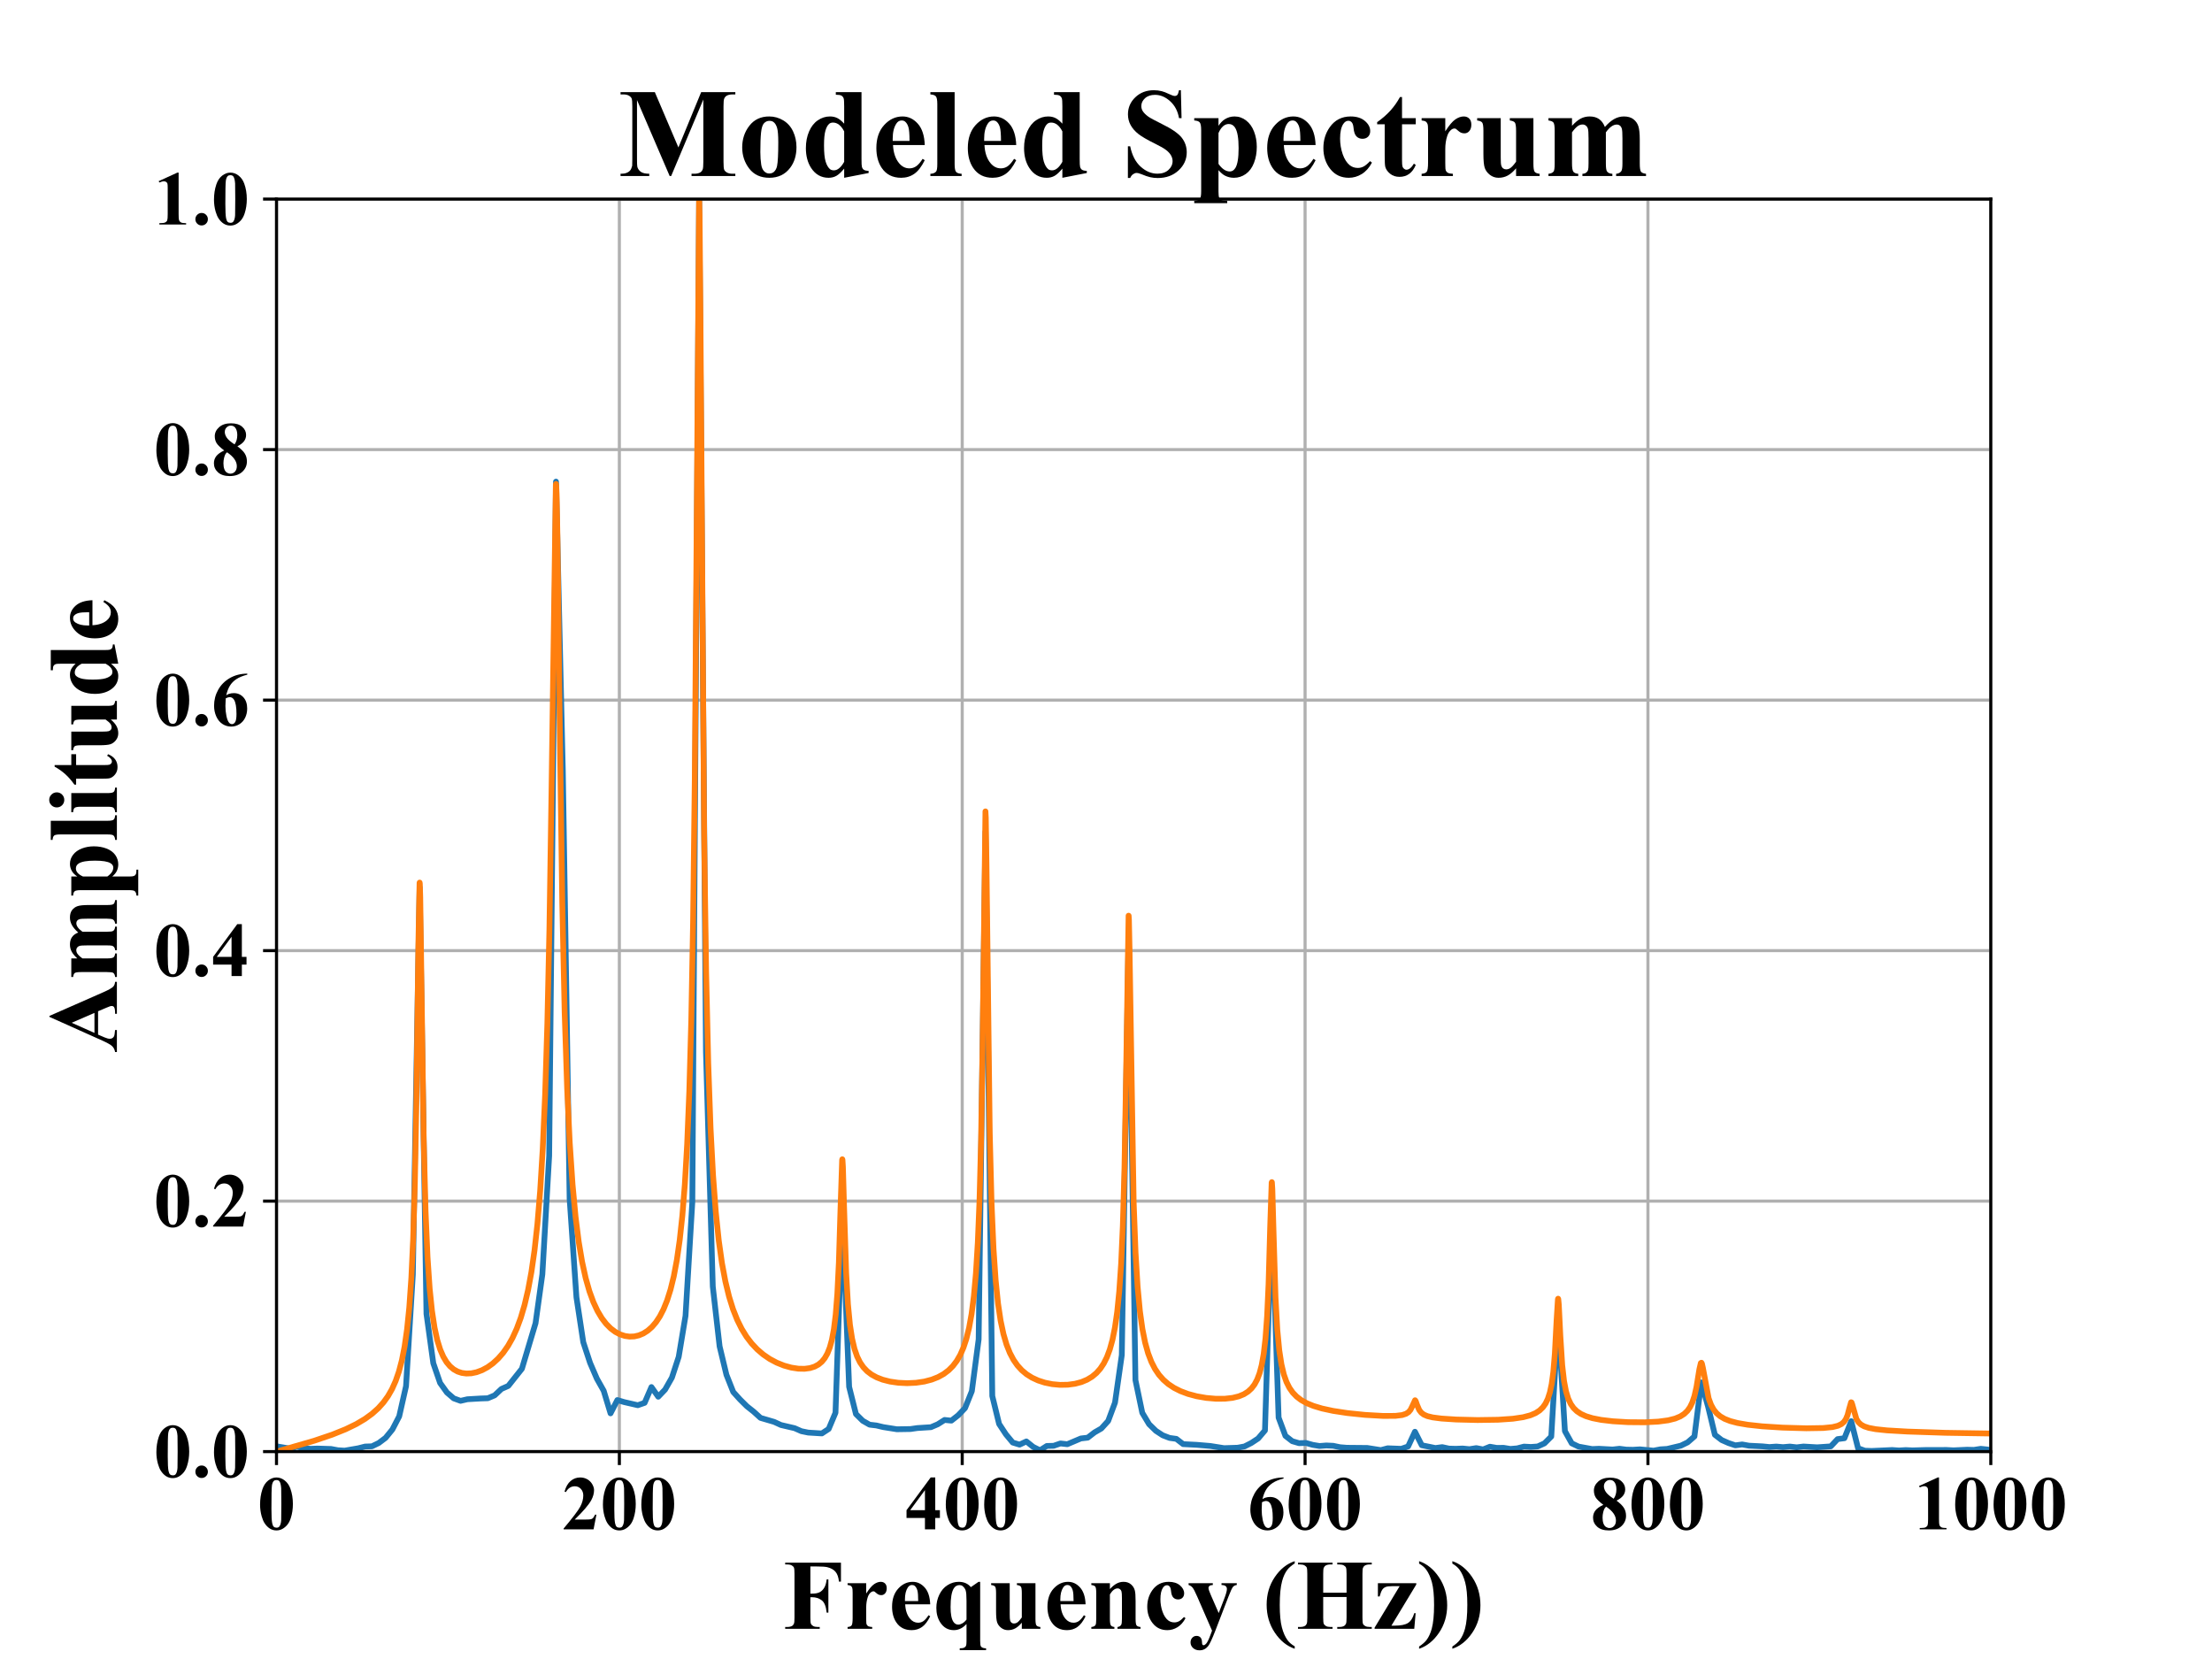 <?xml version="1.0" encoding="utf-8" standalone="no"?>
<!DOCTYPE svg PUBLIC "-//W3C//DTD SVG 1.1//EN"
  "http://www.w3.org/Graphics/SVG/1.1/DTD/svg11.dtd">
<!-- Created with matplotlib (https://matplotlib.org/) -->
<svg height="432pt" version="1.1" viewBox="0 0 576 432" width="576pt" xmlns="http://www.w3.org/2000/svg" xmlns:xlink="http://www.w3.org/1999/xlink">
 <defs>
  <style type="text/css">
*{stroke-linecap:butt;stroke-linejoin:round;}
  </style>
 </defs>
 <g id="figure_1">
  <g id="patch_1">
   <path d="M 0 432 
L 576 432 
L 576 0 
L 0 0 
z
" style="fill:#ffffff;"/>
  </g>
  <g id="axes_1">
   <g id="patch_2">
    <path d="M 72 378 
L 518.4 378 
L 518.4 51.84 
L 72 51.84 
z
" style="fill:#ffffff;"/>
   </g>
   <g id="matplotlib.axis_1">
    <g id="xtick_1">
     <g id="line2d_1">
      <path clip-path="url(#pd946669557)" d="M 72 378 
L 72 51.84 
" style="fill:none;stroke:#b0b0b0;stroke-linecap:square;stroke-width:0.8;"/>
     </g>
     <g id="line2d_2">
      <defs>
       <path d="M 0 0 
L 0 3.5 
" id="m2f5180c97e" style="stroke:#000000;stroke-width:0.8;"/>
      </defs>
      <g>
       <use style="stroke:#000000;stroke-width:0.8;" x="72" xlink:href="#m2f5180c97e" y="378"/>
      </g>
     </g>
     <g id="text_1">
      <!-- 0 -->
      <defs>
       <path d="M 46.344 33.109 
Q 46.344 23.188 43.562 14.594 
Q 41.891 9.328 39.078 5.953 
Q 36.281 2.594 32.719 0.609 
Q 29.156 -1.375 24.953 -1.375 
Q 20.172 -1.375 16.312 1.062 
Q 12.453 3.516 9.469 8.062 
Q 7.328 11.375 5.719 16.891 
Q 3.609 24.359 3.609 32.328 
Q 3.609 43.109 6.641 52.156 
Q 9.125 59.625 14.203 63.594 
Q 19.281 67.578 24.953 67.578 
Q 30.719 67.578 35.719 63.641 
Q 40.719 59.719 43.062 53.078 
Q 46.344 43.953 46.344 33.109 
z
M 31.297 33.203 
Q 31.297 50.594 31.109 53.469 
Q 30.609 60.25 28.766 62.641 
Q 27.547 64.203 24.812 64.203 
Q 22.703 64.203 21.484 63.031 
Q 19.672 61.328 19.031 57 
Q 18.406 52.688 18.406 26.859 
Q 18.406 12.797 19.391 8.016 
Q 20.125 4.547 21.484 3.375 
Q 22.859 2.203 25.094 2.203 
Q 27.547 2.203 28.766 3.766 
Q 30.812 6.5 31.109 12.203 
z
" id="TimesNewRomanPS-BoldMT-48"/>
      </defs>
      <g transform="translate(67 398.244)scale(0.2 -0.2)">
       <use xlink:href="#TimesNewRomanPS-BoldMT-48"/>
      </g>
     </g>
    </g>
    <g id="xtick_2">
     <g id="line2d_3">
      <path clip-path="url(#pd946669557)" d="M 161.28 378 
L 161.28 51.84 
" style="fill:none;stroke:#b0b0b0;stroke-linecap:square;stroke-width:0.8;"/>
     </g>
     <g id="line2d_4">
      <g>
       <use style="stroke:#000000;stroke-width:0.8;" x="161.28" xlink:href="#m2f5180c97e" y="378"/>
      </g>
     </g>
     <g id="text_2">
      <!-- 200 -->
      <defs>
       <path d="M 41.406 0 
L 2.438 0 
L 2.438 1.078 
Q 20.359 22.406 24.188 29.781 
Q 28.031 37.156 28.031 44.188 
Q 28.031 49.312 24.859 52.703 
Q 21.688 56.109 17.094 56.109 
Q 9.578 56.109 5.422 48.578 
L 3.609 49.219 
Q 6.25 58.594 11.625 63.078 
Q 17 67.578 24.031 67.578 
Q 29.047 67.578 33.203 65.234 
Q 37.359 62.891 39.703 58.812 
Q 42.047 54.734 42.047 51.172 
Q 42.047 44.672 38.422 37.984 
Q 33.5 28.953 16.891 12.797 
L 31.203 12.797 
Q 36.469 12.797 38.062 13.234 
Q 39.656 13.672 40.672 14.719 
Q 41.703 15.766 43.359 19.141 
L 45.125 19.141 
z
" id="TimesNewRomanPS-BoldMT-50"/>
      </defs>
      <g transform="translate(146.28 398.244)scale(0.2 -0.2)">
       <use xlink:href="#TimesNewRomanPS-BoldMT-50"/>
       <use x="50" xlink:href="#TimesNewRomanPS-BoldMT-48"/>
       <use x="100" xlink:href="#TimesNewRomanPS-BoldMT-48"/>
      </g>
     </g>
    </g>
    <g id="xtick_3">
     <g id="line2d_5">
      <path clip-path="url(#pd946669557)" d="M 250.56 378 
L 250.56 51.84 
" style="fill:none;stroke:#b0b0b0;stroke-linecap:square;stroke-width:0.8;"/>
     </g>
     <g id="line2d_6">
      <g>
       <use style="stroke:#000000;stroke-width:0.8;" x="250.56" xlink:href="#m2f5180c97e" y="378"/>
      </g>
     </g>
     <g id="text_3">
      <!-- 400 -->
      <defs>
       <path d="M 2.484 24.953 
L 33.938 67.578 
L 39.891 67.578 
L 39.891 24.953 
L 45.953 24.953 
L 45.953 14.844 
L 39.891 14.844 
L 39.891 0 
L 26.469 0 
L 26.469 14.844 
L 2.484 14.844 
z
M 7.234 24.953 
L 26.469 24.953 
L 26.469 51.078 
z
" id="TimesNewRomanPS-BoldMT-52"/>
      </defs>
      <g transform="translate(235.56 398.244)scale(0.2 -0.2)">
       <use xlink:href="#TimesNewRomanPS-BoldMT-52"/>
       <use x="50" xlink:href="#TimesNewRomanPS-BoldMT-48"/>
       <use x="100" xlink:href="#TimesNewRomanPS-BoldMT-48"/>
      </g>
     </g>
    </g>
    <g id="xtick_4">
     <g id="line2d_7">
      <path clip-path="url(#pd946669557)" d="M 339.84 378 
L 339.84 51.84 
" style="fill:none;stroke:#b0b0b0;stroke-linecap:square;stroke-width:0.8;"/>
     </g>
     <g id="line2d_8">
      <g>
       <use style="stroke:#000000;stroke-width:0.8;" x="339.84" xlink:href="#m2f5180c97e" y="378"/>
      </g>
     </g>
     <g id="text_4">
      <!-- 600 -->
      <defs>
       <path d="M 46.969 67.578 
L 46.969 66.219 
Q 38.141 63.969 32.781 60.422 
Q 27.438 56.891 24.328 51.828 
Q 21.234 46.781 19.531 39.312 
Q 21.688 40.766 23.094 41.219 
Q 26.266 42.188 29.5 42.188 
Q 36.922 42.188 41.875 36.781 
Q 46.828 31.391 46.828 22.078 
Q 46.828 15.531 44.141 10.062 
Q 41.453 4.594 36.516 1.609 
Q 31.594 -1.375 25.984 -1.375 
Q 19.875 -1.375 14.688 1.969 
Q 9.516 5.328 6.609 11.766 
Q 3.719 18.219 3.719 25.781 
Q 3.719 36.922 9.062 46.516 
Q 14.406 56.109 24.234 61.797 
Q 34.078 67.484 46.969 67.578 
z
M 18.891 35.359 
Q 18.5 28.609 18.5 25.484 
Q 18.5 18.75 19.797 12.453 
Q 21.094 6.156 23.344 3.609 
Q 24.953 1.812 27.156 1.812 
Q 29.391 1.812 31.141 4.422 
Q 32.906 7.031 32.906 15.047 
Q 32.906 28.516 29.641 33.641 
Q 27.547 36.969 23.969 36.969 
Q 22.016 36.969 18.891 35.359 
z
" id="TimesNewRomanPS-BoldMT-54"/>
      </defs>
      <g transform="translate(324.84 398.244)scale(0.2 -0.2)">
       <use xlink:href="#TimesNewRomanPS-BoldMT-54"/>
       <use x="50" xlink:href="#TimesNewRomanPS-BoldMT-48"/>
       <use x="100" xlink:href="#TimesNewRomanPS-BoldMT-48"/>
      </g>
     </g>
    </g>
    <g id="xtick_5">
     <g id="line2d_9">
      <path clip-path="url(#pd946669557)" d="M 429.12 378 
L 429.12 51.84 
" style="fill:none;stroke:#b0b0b0;stroke-linecap:square;stroke-width:0.8;"/>
     </g>
     <g id="line2d_10">
      <g>
       <use style="stroke:#000000;stroke-width:0.8;" x="429.12" xlink:href="#m2f5180c97e" y="378"/>
      </g>
     </g>
     <g id="text_5">
      <!-- 800 -->
      <defs>
       <path d="M 34.078 37.406 
Q 41.062 32.281 43.766 27.859 
Q 46.484 23.438 46.484 17.719 
Q 46.484 9.719 40.453 4.172 
Q 34.422 -1.375 24.078 -1.375 
Q 14.266 -1.375 8.891 3.453 
Q 3.516 8.297 3.516 15.281 
Q 3.516 20.609 6.609 24.609 
Q 9.719 28.609 16.938 31.938 
Q 9.078 37.938 6.859 41.75 
Q 4.641 45.562 4.641 50.594 
Q 4.641 57.234 10.281 62.281 
Q 15.922 67.328 25.734 67.328 
Q 35.203 67.328 40.297 62.859 
Q 45.406 58.406 45.406 52.156 
Q 45.406 47.469 42.641 43.875 
Q 39.891 40.281 34.078 37.406 
z
M 30.375 39.891 
Q 32.172 42.328 33.047 45.359 
Q 33.938 48.391 33.938 52 
Q 33.938 58.344 31.203 61.719 
Q 29.156 64.312 25.531 64.312 
Q 22.266 64.312 19.969 61.938 
Q 17.672 59.578 17.672 56.062 
Q 17.672 52.484 20.234 48.656 
Q 22.797 44.828 30.375 39.891 
z
M 20.609 29.594 
Q 19.094 28.219 18.453 27.094 
Q 17.484 25.391 16.703 22.109 
Q 15.922 18.844 15.922 15.281 
Q 15.922 10.688 17.094 7.594 
Q 18.266 4.5 20.438 3.125 
Q 22.609 1.766 24.906 1.766 
Q 28.469 1.766 30.906 4.375 
Q 33.344 6.984 33.344 11.531 
Q 33.344 21 20.609 29.594 
z
" id="TimesNewRomanPS-BoldMT-56"/>
      </defs>
      <g transform="translate(414.12 398.244)scale(0.2 -0.2)">
       <use xlink:href="#TimesNewRomanPS-BoldMT-56"/>
       <use x="50" xlink:href="#TimesNewRomanPS-BoldMT-48"/>
       <use x="100" xlink:href="#TimesNewRomanPS-BoldMT-48"/>
      </g>
     </g>
    </g>
    <g id="xtick_6">
     <g id="line2d_11">
      <path clip-path="url(#pd946669557)" d="M 518.4 378 
L 518.4 51.84 
" style="fill:none;stroke:#b0b0b0;stroke-linecap:square;stroke-width:0.8;"/>
     </g>
     <g id="line2d_12">
      <g>
       <use style="stroke:#000000;stroke-width:0.8;" x="518.4" xlink:href="#m2f5180c97e" y="378"/>
      </g>
     </g>
     <g id="text_6">
      <!-- 1000 -->
      <defs>
       <path d="M 32.562 67.578 
L 32.562 13.422 
Q 32.562 7.328 33.094 5.641 
Q 33.641 3.953 35.344 2.875 
Q 37.062 1.812 40.828 1.812 
L 42.328 1.812 
L 42.328 0 
L 7.469 0 
L 7.469 1.812 
L 9.234 1.812 
Q 13.484 1.812 15.281 2.781 
Q 17.094 3.766 17.719 5.469 
Q 18.359 7.172 18.359 13.422 
L 18.359 47.75 
Q 18.359 52.344 17.922 53.484 
Q 17.484 54.641 16.281 55.438 
Q 15.094 56.25 13.531 56.25 
Q 11.031 56.25 7.469 54.688 
L 6.594 56.453 
L 30.953 67.578 
z
" id="TimesNewRomanPS-BoldMT-49"/>
      </defs>
      <g transform="translate(498.4 398.244)scale(0.2 -0.2)">
       <use xlink:href="#TimesNewRomanPS-BoldMT-49"/>
       <use x="50" xlink:href="#TimesNewRomanPS-BoldMT-48"/>
       <use x="100" xlink:href="#TimesNewRomanPS-BoldMT-48"/>
       <use x="150" xlink:href="#TimesNewRomanPS-BoldMT-48"/>
      </g>
     </g>
    </g>
    <g id="text_7">
     <!-- Frequency (Hz)) -->
     <defs>
      <path d="M 27.484 62.406 
L 27.484 35.203 
L 29.391 35.203 
Q 33.797 35.203 36.578 36.516 
Q 39.359 37.844 41.281 40.969 
Q 43.219 44.094 43.797 49.422 
L 45.516 49.422 
L 45.516 16.156 
L 43.797 16.156 
Q 42.875 25.594 38.75 28.594 
Q 34.625 31.594 29.391 31.594 
L 27.484 31.594 
L 27.484 11.328 
Q 27.484 6.25 28.047 4.984 
Q 28.609 3.719 30.25 2.766 
Q 31.891 1.812 34.672 1.812 
L 36.859 1.812 
L 36.859 0 
L 2.25 0 
L 2.25 1.812 
L 4.438 1.812 
Q 7.328 1.812 9.078 2.828 
Q 10.359 3.516 11.031 5.172 
Q 11.578 6.344 11.578 11.328 
L 11.578 54.891 
Q 11.578 59.969 11.031 61.234 
Q 10.5 62.5 8.859 63.453 
Q 7.234 64.406 4.438 64.406 
L 2.25 64.406 
L 2.25 66.219 
L 58.109 66.219 
L 58.109 47.219 
L 56.109 47.219 
Q 55.422 53.906 52.609 57.125 
Q 49.812 60.359 44.484 61.672 
Q 41.547 62.406 33.641 62.406 
z
" id="TimesNewRomanPS-BoldMT-70"/>
      <path d="M 22.312 45.656 
L 22.312 35.297 
Q 26.859 42.391 30.266 44.703 
Q 33.688 47.016 36.859 47.016 
Q 39.594 47.016 41.234 45.328 
Q 42.875 43.656 42.875 40.578 
Q 42.875 37.312 41.281 35.5 
Q 39.703 33.688 37.453 33.688 
Q 34.859 33.688 32.953 35.344 
Q 31.062 37.016 30.719 37.203 
Q 30.219 37.5 29.594 37.5 
Q 28.172 37.5 26.906 36.422 
Q 24.906 34.766 23.875 31.688 
Q 22.312 26.953 22.312 21.234 
L 22.312 10.75 
L 22.359 8.016 
Q 22.359 5.219 22.703 4.438 
Q 23.297 3.125 24.438 2.516 
Q 25.594 1.906 28.328 1.766 
L 28.328 0 
L 3.656 0 
L 3.656 1.766 
Q 6.641 2 7.688 3.391 
Q 8.734 4.781 8.734 10.75 
L 8.734 35.984 
Q 8.734 39.891 8.344 40.969 
Q 7.859 42.328 6.922 42.969 
Q 6 43.609 3.656 43.844 
L 3.656 45.656 
z
" id="TimesNewRomanPS-BoldMT-114"/>
      <path d="M 42.047 24.469 
L 17 24.469 
Q 17.438 15.375 21.828 10.109 
Q 25.203 6.062 29.938 6.062 
Q 32.859 6.062 35.25 7.688 
Q 37.641 9.328 40.375 13.578 
L 42.047 12.5 
Q 38.328 4.938 33.828 1.781 
Q 29.344 -1.375 23.438 -1.375 
Q 13.281 -1.375 8.062 6.453 
Q 3.859 12.75 3.859 22.078 
Q 3.859 33.5 10.031 40.25 
Q 16.219 47.016 24.516 47.016 
Q 31.453 47.016 36.547 41.328 
Q 41.656 35.641 42.047 24.469 
z
M 30.031 27.734 
Q 30.031 35.594 29.172 38.516 
Q 28.328 41.453 26.516 42.969 
Q 25.484 43.844 23.781 43.844 
Q 21.234 43.844 19.625 41.359 
Q 16.75 37.016 16.75 29.438 
L 16.75 27.734 
z
" id="TimesNewRomanPS-BoldMT-101"/>
      <path d="M 34.031 4.781 
Q 31.062 1.656 28.469 0.391 
Q 25.047 -1.375 21.344 -1.375 
Q 12.75 -1.375 7.766 6.297 
Q 3.812 12.406 3.812 20.906 
Q 3.812 27.984 6.812 34.203 
Q 9.812 40.438 15.062 43.719 
Q 20.312 47.016 26.172 47.016 
Q 30.078 47.016 33.125 45.703 
Q 36.188 44.391 38.375 41.703 
L 46.047 47.016 
L 47.703 47.016 
L 47.703 -12.109 
Q 47.703 -16.609 48.484 -17.719 
Q 49.75 -19.531 53.609 -19.578 
L 53.609 -21.391 
L 27.25 -21.391 
L 27.25 -19.578 
Q 30.281 -19.578 31.641 -18.891 
Q 33.016 -18.219 33.516 -17.094 
Q 34.031 -15.969 34.031 -12.5 
z
M 34.031 9.234 
L 34.031 28.031 
Q 34.031 35.891 33.172 38.422 
Q 32.328 40.969 30.031 42.828 
Q 28.859 43.75 27.047 43.75 
Q 23.344 43.75 21.297 40.484 
Q 18.062 35.453 18.062 21.781 
Q 18.062 11.281 20.844 7.031 
Q 22.75 4.156 25.781 4.156 
Q 27.547 4.156 29.766 5.375 
Q 31.984 6.594 34.031 9.234 
z
" id="TimesNewRomanPS-BoldMT-113"/>
      <path d="M 47.469 45.656 
L 47.469 9.906 
Q 47.469 4.688 48.438 3.391 
Q 49.422 2.094 52.391 1.766 
L 52.391 0 
L 33.797 0 
L 33.797 6.109 
Q 30.516 2.203 27.234 0.406 
Q 23.969 -1.375 19.922 -1.375 
Q 16.062 -1.375 13.062 1 
Q 10.062 3.375 9.031 6.547 
Q 8.016 9.719 8.016 17.625 
L 8.016 35.75 
Q 8.016 40.922 7.062 42.188 
Q 6.109 43.453 3.078 43.844 
L 3.078 45.656 
L 21.688 45.656 
L 21.688 14.453 
Q 21.688 9.578 22.141 8.156 
Q 22.609 6.734 23.609 6 
Q 24.609 5.281 25.922 5.281 
Q 27.688 5.281 29.109 6.203 
Q 31.062 7.469 33.797 11.328 
L 33.797 35.75 
Q 33.797 40.922 32.844 42.188 
Q 31.891 43.453 28.859 43.844 
L 28.859 45.656 
z
" id="TimesNewRomanPS-BoldMT-117"/>
      <path d="M 22.016 45.656 
L 22.016 39.75 
Q 25.531 43.562 28.75 45.281 
Q 31.984 47.016 35.688 47.016 
Q 40.141 47.016 43.062 44.547 
Q 46 42.094 46.969 38.422 
Q 47.75 35.641 47.75 27.734 
L 47.75 9.969 
Q 47.75 4.688 48.703 3.391 
Q 49.656 2.094 52.688 1.766 
L 52.688 0 
L 29.594 0 
L 29.594 1.766 
Q 32.172 2.094 33.297 3.906 
Q 34.078 5.125 34.078 9.969 
L 34.078 30.281 
Q 34.078 35.891 33.641 37.344 
Q 33.203 38.812 32.156 39.625 
Q 31.109 40.438 29.828 40.438 
Q 25.641 40.438 22.016 34.422 
L 22.016 9.969 
Q 22.016 4.828 22.969 3.453 
Q 23.922 2.094 26.516 1.766 
L 26.516 0 
L 3.422 0 
L 3.422 1.766 
Q 6.297 2.047 7.516 3.609 
Q 8.344 4.688 8.344 9.969 
L 8.344 35.75 
Q 8.344 40.922 7.391 42.188 
Q 6.453 43.453 3.422 43.844 
L 3.422 45.656 
z
" id="TimesNewRomanPS-BoldMT-110"/>
      <path d="M 40.625 11.766 
L 42.141 10.594 
Q 38.922 4.547 34.109 1.578 
Q 29.297 -1.375 23.875 -1.375 
Q 14.75 -1.375 9.281 5.516 
Q 3.812 12.406 3.812 22.078 
Q 3.812 31.391 8.797 38.484 
Q 14.797 47.016 25.344 47.016 
Q 32.422 47.016 36.594 43.453 
Q 40.766 39.891 40.766 35.5 
Q 40.766 32.719 39.078 31.047 
Q 37.406 29.391 34.672 29.391 
Q 31.781 29.391 29.906 31.297 
Q 28.031 33.203 27.594 38.094 
Q 27.297 41.156 26.172 42.391 
Q 25.047 43.609 23.531 43.609 
Q 21.188 43.609 19.531 41.109 
Q 17 37.359 17 29.594 
Q 17 23.141 19.047 17.25 
Q 21.094 11.375 24.656 8.5 
Q 27.344 6.391 31 6.391 
Q 33.406 6.391 35.547 7.516 
Q 37.703 8.641 40.625 11.766 
z
" id="TimesNewRomanPS-BoldMT-99"/>
      <path d="M 24.312 -1.859 
L 9.578 31.984 
Q 6.25 39.656 4.656 41.406 
Q 3.078 43.172 0.828 43.844 
L 0.828 45.656 
L 25.094 45.656 
L 25.094 43.844 
Q 22.703 43.75 21.719 42.922 
Q 20.75 42.094 20.75 40.922 
Q 20.75 39.062 23.188 33.594 
L 31 15.719 
L 36.328 29.547 
Q 39.203 36.922 39.203 39.797 
Q 39.203 41.609 38 42.672 
Q 36.812 43.75 33.797 43.844 
L 33.797 45.656 
L 49.078 45.656 
L 49.078 43.844 
Q 46.828 43.609 45.406 42.109 
Q 44 40.625 40.672 31.984 
L 27.641 -1.859 
Q 22.703 -14.547 20.312 -17.484 
Q 16.938 -21.578 11.859 -21.578 
Q 7.812 -21.578 5.297 -19.25 
Q 2.781 -16.938 2.781 -13.672 
Q 2.781 -10.844 4.516 -8.984 
Q 6.25 -7.125 8.797 -7.125 
Q 11.234 -7.125 12.719 -8.688 
Q 14.203 -10.25 14.266 -13.531 
Q 14.312 -15.375 14.703 -15.922 
Q 15.094 -16.453 15.828 -16.453 
Q 17 -16.453 18.312 -15.047 
Q 20.266 -12.984 22.906 -5.672 
z
" id="TimesNewRomanPS-BoldMT-121"/>
      <path id="TimesNewRomanPS-BoldMT-32"/>
      <path d="M 32.125 67.719 
L 32.125 65.484 
Q 27.047 62.156 24.656 58.984 
Q 21.344 54.594 19.484 47.703 
Q 17.141 39.156 17.141 23.828 
Q 17.141 9.375 19.266 1.359 
Q 21.391 -6.641 25.047 -11.578 
Q 27.594 -14.984 32.125 -17.578 
L 32.125 -20.016 
Q 20.359 -16.062 12.172 -3.875 
Q 4 8.297 4 24.125 
Q 4 39.75 12.156 51.781 
Q 20.312 63.812 32.125 67.719 
z
" id="TimesNewRomanPS-BoldMT-40"/>
      <path d="M 27.344 31.844 
L 27.344 11.328 
Q 27.344 6.25 27.906 4.984 
Q 28.469 3.719 30.094 2.766 
Q 31.734 1.812 34.516 1.812 
L 36.719 1.812 
L 36.719 0 
L 2.094 0 
L 2.094 1.812 
L 4.297 1.812 
Q 7.172 1.812 8.938 2.828 
Q 10.203 3.516 10.891 5.172 
Q 11.422 6.344 11.422 11.328 
L 11.422 54.891 
Q 11.422 59.969 10.891 61.234 
Q 10.359 62.5 8.719 63.453 
Q 7.078 64.406 4.297 64.406 
L 2.094 64.406 
L 2.094 66.219 
L 36.719 66.219 
L 36.719 64.406 
L 34.516 64.406 
Q 31.641 64.406 29.891 63.375 
Q 28.609 62.703 27.875 61.031 
Q 27.344 59.859 27.344 54.891 
L 27.344 36.141 
L 50.734 36.141 
L 50.734 54.891 
Q 50.734 59.969 50.188 61.234 
Q 49.656 62.5 48 63.453 
Q 46.344 64.406 43.562 64.406 
L 41.406 64.406 
L 41.406 66.219 
L 75.984 66.219 
L 75.984 64.406 
L 73.828 64.406 
Q 70.906 64.406 69.188 63.375 
Q 67.922 62.703 67.188 61.031 
Q 66.656 59.859 66.656 54.891 
L 66.656 11.328 
Q 66.656 6.25 67.188 4.984 
Q 67.719 3.719 69.375 2.766 
Q 71.047 1.812 73.828 1.812 
L 75.984 1.812 
L 75.984 0 
L 41.406 0 
L 41.406 1.812 
L 43.562 1.812 
Q 46.484 1.812 48.188 2.828 
Q 49.469 3.516 50.203 5.172 
Q 50.734 6.344 50.734 11.328 
L 50.734 31.844 
z
" id="TimesNewRomanPS-BoldMT-72"/>
      <path d="M 40.766 0 
L 1.031 0 
L 1.031 1.078 
L 26.125 42.672 
L 18.797 42.672 
Q 14.062 42.672 12.016 41.812 
Q 9.969 40.969 8.688 39.078 
Q 7.422 37.203 6.062 32.375 
L 4.344 32.375 
L 4.344 45.656 
L 42.781 45.656 
L 42.781 44.344 
L 17.875 3.125 
L 21 3.125 
Q 30.375 3.125 34.516 5.812 
Q 38.672 8.5 40.766 15.625 
L 42.141 15.625 
z
" id="TimesNewRomanPS-BoldMT-122"/>
      <path d="M 1.219 -20.016 
L 1.219 -17.781 
Q 6.297 -14.406 8.688 -11.234 
Q 11.969 -6.844 13.875 0 
Q 16.219 8.594 16.219 23.922 
Q 16.219 38.375 14.094 46.359 
Q 11.969 54.344 8.297 59.281 
Q 5.766 62.703 1.219 65.281 
L 1.219 67.719 
Q 12.984 63.766 21.156 51.578 
Q 29.344 39.406 29.344 23.578 
Q 29.344 8.016 21.156 -4.016 
Q 12.984 -16.062 1.219 -20.016 
z
" id="TimesNewRomanPS-BoldMT-41"/>
     </defs>
     <g transform="translate(203.873 424.129)scale(0.26 -0.26)">
      <use xlink:href="#TimesNewRomanPS-BoldMT-70"/>
      <use x="61.084" xlink:href="#TimesNewRomanPS-BoldMT-114"/>
      <use x="105.453" xlink:href="#TimesNewRomanPS-BoldMT-101"/>
      <use x="149.838" xlink:href="#TimesNewRomanPS-BoldMT-113"/>
      <use x="205.453" xlink:href="#TimesNewRomanPS-BoldMT-117"/>
      <use x="261.068" xlink:href="#TimesNewRomanPS-BoldMT-101"/>
      <use x="305.453" xlink:href="#TimesNewRomanPS-BoldMT-110"/>
      <use x="361.068" xlink:href="#TimesNewRomanPS-BoldMT-99"/>
      <use x="405.453" xlink:href="#TimesNewRomanPS-BoldMT-121"/>
      <use x="455.453" xlink:href="#TimesNewRomanPS-BoldMT-32"/>
      <use x="480.453" xlink:href="#TimesNewRomanPS-BoldMT-40"/>
      <use x="513.754" xlink:href="#TimesNewRomanPS-BoldMT-72"/>
      <use x="591.537" xlink:href="#TimesNewRomanPS-BoldMT-122"/>
      <use x="635.922" xlink:href="#TimesNewRomanPS-BoldMT-41"/>
      <use x="669.223" xlink:href="#TimesNewRomanPS-BoldMT-41"/>
     </g>
    </g>
   </g>
   <g id="matplotlib.axis_2">
    <g id="ytick_1">
     <g id="line2d_13">
      <path clip-path="url(#pd946669557)" d="M 72 378 
L 518.4 378 
" style="fill:none;stroke:#b0b0b0;stroke-linecap:square;stroke-width:0.8;"/>
     </g>
     <g id="line2d_14">
      <defs>
       <path d="M 0 0 
L -3.5 0 
" id="m4b0226f688" style="stroke:#000000;stroke-width:0.8;"/>
      </defs>
      <g>
       <use style="stroke:#000000;stroke-width:0.8;" x="72" xlink:href="#m4b0226f688" y="378"/>
      </g>
     </g>
     <g id="text_8">
      <!-- 0.0 -->
      <defs>
       <path d="M 12.5 15.047 
Q 15.922 15.047 18.281 12.641 
Q 20.656 10.25 20.656 6.891 
Q 20.656 3.516 18.266 1.141 
Q 15.875 -1.219 12.5 -1.219 
Q 9.125 -1.219 6.75 1.141 
Q 4.391 3.516 4.391 6.891 
Q 4.391 10.25 6.75 12.641 
Q 9.125 15.047 12.5 15.047 
z
" id="TimesNewRomanPS-BoldMT-46"/>
      </defs>
      <g transform="translate(40 384.622)scale(0.2 -0.2)">
       <use xlink:href="#TimesNewRomanPS-BoldMT-48"/>
       <use x="50" xlink:href="#TimesNewRomanPS-BoldMT-46"/>
       <use x="75" xlink:href="#TimesNewRomanPS-BoldMT-48"/>
      </g>
     </g>
    </g>
    <g id="ytick_2">
     <g id="line2d_15">
      <path clip-path="url(#pd946669557)" d="M 72 312.768 
L 518.4 312.768 
" style="fill:none;stroke:#b0b0b0;stroke-linecap:square;stroke-width:0.8;"/>
     </g>
     <g id="line2d_16">
      <g>
       <use style="stroke:#000000;stroke-width:0.8;" x="72" xlink:href="#m4b0226f688" y="312.768"/>
      </g>
     </g>
     <g id="text_9">
      <!-- 0.2 -->
      <g transform="translate(40 319.39)scale(0.2 -0.2)">
       <use xlink:href="#TimesNewRomanPS-BoldMT-48"/>
       <use x="50" xlink:href="#TimesNewRomanPS-BoldMT-46"/>
       <use x="75" xlink:href="#TimesNewRomanPS-BoldMT-50"/>
      </g>
     </g>
    </g>
    <g id="ytick_3">
     <g id="line2d_17">
      <path clip-path="url(#pd946669557)" d="M 72 247.536 
L 518.4 247.536 
" style="fill:none;stroke:#b0b0b0;stroke-linecap:square;stroke-width:0.8;"/>
     </g>
     <g id="line2d_18">
      <g>
       <use style="stroke:#000000;stroke-width:0.8;" x="72" xlink:href="#m4b0226f688" y="247.536"/>
      </g>
     </g>
     <g id="text_10">
      <!-- 0.4 -->
      <g transform="translate(40 254.158)scale(0.2 -0.2)">
       <use xlink:href="#TimesNewRomanPS-BoldMT-48"/>
       <use x="50" xlink:href="#TimesNewRomanPS-BoldMT-46"/>
       <use x="75" xlink:href="#TimesNewRomanPS-BoldMT-52"/>
      </g>
     </g>
    </g>
    <g id="ytick_4">
     <g id="line2d_19">
      <path clip-path="url(#pd946669557)" d="M 72 182.304 
L 518.4 182.304 
" style="fill:none;stroke:#b0b0b0;stroke-linecap:square;stroke-width:0.8;"/>
     </g>
     <g id="line2d_20">
      <g>
       <use style="stroke:#000000;stroke-width:0.8;" x="72" xlink:href="#m4b0226f688" y="182.304"/>
      </g>
     </g>
     <g id="text_11">
      <!-- 0.6 -->
      <g transform="translate(40 188.926)scale(0.2 -0.2)">
       <use xlink:href="#TimesNewRomanPS-BoldMT-48"/>
       <use x="50" xlink:href="#TimesNewRomanPS-BoldMT-46"/>
       <use x="75" xlink:href="#TimesNewRomanPS-BoldMT-54"/>
      </g>
     </g>
    </g>
    <g id="ytick_5">
     <g id="line2d_21">
      <path clip-path="url(#pd946669557)" d="M 72 117.072 
L 518.4 117.072 
" style="fill:none;stroke:#b0b0b0;stroke-linecap:square;stroke-width:0.8;"/>
     </g>
     <g id="line2d_22">
      <g>
       <use style="stroke:#000000;stroke-width:0.8;" x="72" xlink:href="#m4b0226f688" y="117.072"/>
      </g>
     </g>
     <g id="text_12">
      <!-- 0.8 -->
      <g transform="translate(40 123.694)scale(0.2 -0.2)">
       <use xlink:href="#TimesNewRomanPS-BoldMT-48"/>
       <use x="50" xlink:href="#TimesNewRomanPS-BoldMT-46"/>
       <use x="75" xlink:href="#TimesNewRomanPS-BoldMT-56"/>
      </g>
     </g>
    </g>
    <g id="ytick_6">
     <g id="line2d_23">
      <path clip-path="url(#pd946669557)" d="M 72 51.84 
L 518.4 51.84 
" style="fill:none;stroke:#b0b0b0;stroke-linecap:square;stroke-width:0.8;"/>
     </g>
     <g id="line2d_24">
      <g>
       <use style="stroke:#000000;stroke-width:0.8;" x="72" xlink:href="#m4b0226f688" y="51.84"/>
      </g>
     </g>
     <g id="text_13">
      <!-- 1.0 -->
      <g transform="translate(40 58.462)scale(0.2 -0.2)">
       <use xlink:href="#TimesNewRomanPS-BoldMT-49"/>
       <use x="50" xlink:href="#TimesNewRomanPS-BoldMT-46"/>
       <use x="75" xlink:href="#TimesNewRomanPS-BoldMT-48"/>
      </g>
     </g>
    </g>
    <g id="text_14">
     <!-- Amplitude -->
     <defs>
      <path d="M 41.609 18.844 
L 18.219 18.844 
L 15.438 12.406 
Q 14.062 9.188 14.062 7.078 
Q 14.062 4.297 16.312 2.984 
Q 17.625 2.203 22.797 1.812 
L 22.797 0 
L 0.781 0 
L 0.781 1.812 
Q 4.344 2.344 6.641 4.75 
Q 8.938 7.172 12.312 14.75 
L 35.984 67.578 
L 36.922 67.578 
L 60.797 13.281 
Q 64.203 5.562 66.406 3.562 
Q 68.062 2.047 71.094 1.812 
L 71.094 0 
L 39.062 0 
L 39.062 1.812 
L 40.375 1.812 
Q 44.234 1.812 45.797 2.875 
Q 46.875 3.656 46.875 5.125 
Q 46.875 6 46.578 6.938 
Q 46.484 7.375 45.125 10.594 
z
M 39.938 22.469 
L 30.078 45.266 
L 19.922 22.469 
z
" id="TimesNewRomanPS-BoldMT-65"/>
      <path d="M 22.312 45.656 
L 22.312 39.656 
Q 26.078 43.75 29.266 45.375 
Q 32.469 47.016 36.281 47.016 
Q 40.672 47.016 43.641 44.969 
Q 46.625 42.922 48.25 38.719 
Q 52.156 43.109 55.734 45.062 
Q 59.328 47.016 63.234 47.016 
Q 67.969 47.016 70.766 44.844 
Q 73.578 42.672 74.672 39.328 
Q 75.781 35.984 75.781 28.656 
L 75.781 9.969 
Q 75.781 4.688 76.734 3.422 
Q 77.688 2.156 80.719 1.766 
L 80.719 0 
L 57.125 0 
L 57.125 1.766 
Q 59.906 2 61.234 3.906 
Q 62.109 5.219 62.109 9.969 
L 62.109 29.594 
Q 62.109 35.688 61.625 37.344 
Q 61.141 39.016 60.078 39.812 
Q 59.031 40.625 57.625 40.625 
Q 55.516 40.625 53.359 39.078 
Q 51.219 37.547 49.031 34.469 
L 49.031 9.969 
Q 49.031 5.031 49.859 3.766 
Q 50.984 1.953 54.156 1.766 
L 54.156 0 
L 30.516 0 
L 30.516 1.766 
Q 32.422 1.859 33.516 2.703 
Q 34.625 3.562 34.984 4.75 
Q 35.359 5.953 35.359 9.969 
L 35.359 29.594 
Q 35.359 35.797 34.859 37.359 
Q 34.375 38.922 33.219 39.797 
Q 32.078 40.672 30.766 40.672 
Q 28.812 40.672 27.203 39.656 
Q 24.906 38.141 22.312 34.469 
L 22.312 9.969 
Q 22.312 5.125 23.266 3.578 
Q 24.219 2.047 27.25 1.766 
L 27.25 0 
L 3.719 0 
L 3.719 1.766 
Q 6.594 2.047 7.812 3.609 
Q 8.641 4.688 8.641 9.969 
L 8.641 35.75 
Q 8.641 40.922 7.688 42.188 
Q 6.734 43.453 3.719 43.844 
L 3.719 45.656 
z
" id="TimesNewRomanPS-BoldMT-109"/>
      <path d="M 21.047 4.641 
L 21.047 -12.359 
Q 21.047 -15.875 21.609 -17.141 
Q 22.172 -18.406 23.344 -18.984 
Q 24.516 -19.578 27.938 -19.578 
L 27.938 -21.391 
L 1.906 -21.391 
L 1.906 -19.578 
Q 4.938 -19.484 6.391 -17.875 
Q 7.375 -16.75 7.375 -12.062 
L 7.375 36.141 
Q 7.375 40.969 6.25 42.312 
Q 5.125 43.656 1.906 43.844 
L 1.906 45.656 
L 21.047 45.656 
L 21.047 39.656 
Q 23.438 43.172 25.922 44.734 
Q 29.5 47.016 33.688 47.016 
Q 38.719 47.016 42.844 43.844 
Q 46.969 40.672 49.109 35.078 
Q 51.266 29.5 51.266 23.047 
Q 51.266 16.109 49.047 10.375 
Q 46.828 4.641 42.594 1.625 
Q 38.375 -1.375 33.203 -1.375 
Q 29.438 -1.375 26.172 0.297 
Q 23.734 1.562 21.047 4.641 
z
M 21.047 9.578 
Q 25.25 3.609 30.031 3.609 
Q 32.672 3.609 34.375 6.391 
Q 36.922 10.5 36.922 22.016 
Q 36.922 33.844 34.125 38.188 
Q 32.281 41.062 29.156 41.062 
Q 24.219 41.062 21.047 33.938 
z
" id="TimesNewRomanPS-BoldMT-112"/>
      <path d="M 21.234 66.219 
L 21.234 9.469 
Q 21.234 4.641 22.359 3.297 
Q 23.484 1.953 26.766 1.766 
L 26.766 0 
L 2.094 0 
L 2.094 1.766 
Q 5.125 1.859 6.594 3.516 
Q 7.562 4.641 7.562 9.469 
L 7.562 56.734 
Q 7.562 61.531 6.438 62.859 
Q 5.328 64.203 2.094 64.406 
L 2.094 66.219 
z
" id="TimesNewRomanPS-BoldMT-108"/>
      <path d="M 14.359 67.781 
Q 17.531 67.781 19.719 65.547 
Q 21.922 63.328 21.922 60.203 
Q 21.922 57.078 19.703 54.875 
Q 17.484 52.688 14.359 52.688 
Q 11.234 52.688 9.031 54.875 
Q 6.844 57.078 6.844 60.203 
Q 6.844 63.328 9.031 65.547 
Q 11.234 67.781 14.359 67.781 
z
M 21.188 45.656 
L 21.188 9.469 
Q 21.188 4.641 22.312 3.297 
Q 23.438 1.953 26.703 1.766 
L 26.703 0 
L 2.047 0 
L 2.047 1.766 
Q 5.078 1.859 6.547 3.516 
Q 7.516 4.641 7.516 9.469 
L 7.516 36.141 
Q 7.516 40.969 6.391 42.312 
Q 5.281 43.656 2.047 43.844 
L 2.047 45.656 
z
" id="TimesNewRomanPS-BoldMT-105"/>
      <path d="M 21.484 62.359 
L 21.484 45.656 
L 32.328 45.656 
L 32.328 40.828 
L 21.484 40.828 
L 21.484 12.641 
Q 21.484 8.688 21.844 7.531 
Q 22.219 6.391 23.141 5.688 
Q 24.078 4.984 24.859 4.984 
Q 28.031 4.984 30.859 9.812 
L 32.328 8.734 
Q 28.375 -0.641 19.484 -0.641 
Q 15.141 -0.641 12.125 1.781 
Q 9.125 4.203 8.297 7.172 
Q 7.812 8.844 7.812 16.156 
L 7.812 40.828 
L 1.859 40.828 
L 1.859 42.531 
Q 8.016 46.875 12.328 51.656 
Q 16.656 56.453 19.875 62.359 
z
" id="TimesNewRomanPS-BoldMT-116"/>
      <path d="M 47.75 66.219 
L 47.75 13.672 
Q 47.75 8.344 48.047 7.375 
Q 48.438 5.766 49.531 4.984 
Q 50.641 4.203 53.375 4 
L 53.375 2.391 
L 34.078 -1.375 
L 34.078 5.859 
Q 30.609 1.656 27.906 0.141 
Q 25.203 -1.375 21.781 -1.375 
Q 13.031 -1.375 7.953 6.453 
Q 3.859 12.797 3.859 22.016 
Q 3.859 29.391 6.391 35.219 
Q 8.938 41.062 13.359 44.031 
Q 17.781 47.016 22.859 47.016 
Q 26.125 47.016 28.656 45.75 
Q 31.203 44.484 34.078 41.312 
L 34.078 55.078 
Q 34.078 60.297 33.641 61.375 
Q 33.062 62.797 31.891 63.469 
Q 30.719 64.156 27.484 64.156 
L 27.484 66.219 
z
M 34.078 35.25 
Q 30.469 42.188 25.25 42.188 
Q 23.438 42.188 22.266 41.219 
Q 20.453 39.703 19.312 35.891 
Q 18.172 32.078 18.172 24.219 
Q 18.172 15.578 19.438 11.422 
Q 20.703 7.281 22.906 5.422 
Q 24.031 4.5 25.984 4.5 
Q 30.281 4.5 34.078 11.234 
z
" id="TimesNewRomanPS-BoldMT-100"/>
     </defs>
     <g transform="translate(30.438 274.147)rotate(-90)scale(0.26 -0.26)">
      <use xlink:href="#TimesNewRomanPS-BoldMT-65"/>
      <use x="72.217" xlink:href="#TimesNewRomanPS-BoldMT-109"/>
      <use x="155.518" xlink:href="#TimesNewRomanPS-BoldMT-112"/>
      <use x="211.133" xlink:href="#TimesNewRomanPS-BoldMT-108"/>
      <use x="238.916" xlink:href="#TimesNewRomanPS-BoldMT-105"/>
      <use x="266.699" xlink:href="#TimesNewRomanPS-BoldMT-116"/>
      <use x="300" xlink:href="#TimesNewRomanPS-BoldMT-117"/>
      <use x="355.615" xlink:href="#TimesNewRomanPS-BoldMT-100"/>
      <use x="411.23" xlink:href="#TimesNewRomanPS-BoldMT-101"/>
     </g>
    </g>
   </g>
   <g id="line2d_25">
    <path clip-path="url(#pd946669557)" d="M 72 376.612 
L 75.55 377.218 
L 77.325 376.703 
L 79.101 377.121 
L 80.876 377.267 
L 82.651 377.199 
L 86.201 377.306 
L 87.976 377.639 
L 89.751 377.74 
L 93.302 377.127 
L 95.077 376.674 
L 96.852 376.618 
L 98.627 375.753 
L 100.402 374.415 
L 102.177 372.239 
L 103.952 368.82 
L 105.728 360.961 
L 107.503 331.875 
L 109.278 231.105 
L 111.053 342.125 
L 112.828 354.978 
L 114.603 360.122 
L 116.378 362.601 
L 118.153 364.135 
L 119.929 364.774 
L 121.704 364.361 
L 125.254 364.157 
L 127.029 364.099 
L 128.804 363.347 
L 130.579 361.675 
L 132.355 360.892 
L 135.905 356.418 
L 139.455 344.557 
L 141.23 331.82 
L 143.005 300.956 
L 144.781 125.412 
L 146.556 200.681 
L 148.331 312.178 
L 150.106 337.809 
L 151.881 349.501 
L 153.656 354.894 
L 155.431 359.01 
L 157.206 362.163 
L 158.982 368.034 
L 160.757 364.571 
L 162.532 365.103 
L 166.082 365.917 
L 167.857 365.299 
L 169.632 361.186 
L 171.408 363.706 
L 173.183 361.853 
L 174.958 358.737 
L 176.733 353.324 
L 178.508 342.65 
L 180.283 312.962 
L 182.058 51.84 
L 183.833 273.95 
L 185.609 335.008 
L 187.384 350.586 
L 189.159 357.986 
L 190.934 362.463 
L 192.709 364.43 
L 194.484 366.19 
L 196.259 367.598 
L 198.035 369.214 
L 201.585 370.255 
L 203.36 371.07 
L 206.91 371.897 
L 208.685 372.679 
L 210.46 373.043 
L 214.011 373.263 
L 215.786 372.096 
L 217.561 367.873 
L 219.336 315.39 
L 221.111 361.126 
L 222.886 368.211 
L 224.662 369.969 
L 226.437 370.983 
L 228.212 371.191 
L 229.987 371.614 
L 233.537 372.177 
L 237.087 372.119 
L 238.863 371.862 
L 242.413 371.637 
L 244.188 370.879 
L 245.963 369.752 
L 247.738 369.931 
L 249.513 368.539 
L 251.289 366.678 
L 253.064 362.26 
L 254.839 348.759 
L 256.614 216.584 
L 258.389 363.515 
L 260.164 370.788 
L 261.939 373.491 
L 263.715 375.636 
L 265.49 376.178 
L 267.265 375.347 
L 269.04 376.767 
L 270.815 377.656 
L 272.59 376.522 
L 274.365 376.482 
L 276.14 375.871 
L 277.916 376.072 
L 281.466 374.57 
L 283.241 374.367 
L 285.016 372.994 
L 286.791 371.973 
L 288.566 370.014 
L 290.342 365.245 
L 292.117 352.841 
L 293.892 243.605 
L 295.667 359.373 
L 297.442 367.886 
L 299.217 370.852 
L 300.992 372.588 
L 302.767 373.748 
L 304.543 374.431 
L 306.318 374.677 
L 308.093 376.049 
L 311.643 376.227 
L 315.193 376.53 
L 318.744 377.096 
L 322.294 376.979 
L 324.069 376.649 
L 325.844 375.748 
L 327.619 374.577 
L 329.394 372.489 
L 331.17 314.838 
L 332.945 369.139 
L 334.72 373.895 
L 336.495 375.282 
L 338.27 375.801 
L 340.045 375.738 
L 341.82 376.238 
L 343.596 376.534 
L 345.371 376.397 
L 347.146 376.479 
L 348.921 376.85 
L 350.696 376.995 
L 356.021 377.043 
L 359.572 377.602 
L 361.347 377.13 
L 364.897 377.266 
L 366.672 376.65 
L 368.447 372.823 
L 370.223 376.336 
L 373.773 377.064 
L 375.548 376.827 
L 377.323 377.212 
L 379.098 377.261 
L 380.873 377.188 
L 382.649 377.362 
L 384.424 377.082 
L 386.199 377.429 
L 387.974 376.721 
L 389.749 377.031 
L 391.524 377.008 
L 393.299 377.298 
L 395.074 377.148 
L 396.85 376.69 
L 398.625 376.787 
L 400.4 376.656 
L 402.175 375.845 
L 403.95 374.062 
L 405.725 343.478 
L 407.5 372.654 
L 409.276 375.836 
L 411.051 376.689 
L 414.601 377.329 
L 416.376 377.254 
L 419.926 377.449 
L 421.701 377.252 
L 423.477 377.48 
L 425.252 377.514 
L 427.027 377.409 
L 430.577 377.746 
L 432.352 377.405 
L 434.127 377.294 
L 437.678 376.45 
L 439.453 375.589 
L 441.228 374.049 
L 443.003 359.968 
L 444.778 366.276 
L 446.553 373.619 
L 448.328 374.987 
L 450.104 375.769 
L 451.879 376.365 
L 453.654 376.13 
L 455.429 376.451 
L 458.979 376.631 
L 460.754 376.808 
L 462.53 376.679 
L 464.305 376.833 
L 466.08 376.679 
L 467.855 376.884 
L 469.63 376.668 
L 473.18 376.877 
L 476.731 376.63 
L 478.506 374.741 
L 480.281 374.507 
L 482.056 370.073 
L 483.831 377.117 
L 485.606 377.76 
L 487.381 377.821 
L 490.932 377.664 
L 492.707 377.578 
L 494.482 377.704 
L 496.257 377.596 
L 498.032 377.679 
L 501.583 377.574 
L 506.908 377.568 
L 508.683 377.663 
L 512.233 377.5 
L 514.008 377.543 
L 515.784 377.267 
L 517.559 377.45 
L 519.334 377.829 
L 519.334 377.829 
" style="fill:none;stroke:#1f77b4;stroke-linecap:square;stroke-width:1.5;"/>
   </g>
   <g id="line2d_26">
    <path clip-path="url(#pd946669557)" d="M 72 378 
L 81.798 375.173 
L 86.508 373.579 
L 90.012 372.168 
L 92.78 370.823 
L 95.034 369.487 
L 96.909 368.125 
L 98.494 366.703 
L 99.855 365.188 
L 101.038 363.542 
L 102.087 361.703 
L 103.025 359.61 
L 103.873 357.164 
L 104.654 354.199 
L 105.346 350.682 
L 105.993 346.172 
L 106.574 340.475 
L 107.109 332.836 
L 107.578 322.85 
L 108.024 308.134 
L 108.426 287.163 
L 108.94 246.451 
L 109.252 229.939 
L 109.274 229.82 
L 109.319 230.097 
L 109.431 233.631 
L 109.698 252.765 
L 110.323 296.356 
L 110.814 315.428 
L 111.328 327.37 
L 111.886 335.559 
L 112.488 341.374 
L 113.158 345.751 
L 113.872 348.987 
L 114.631 351.425 
L 115.435 353.28 
L 116.283 354.695 
L 117.176 355.766 
L 118.135 356.574 
L 119.162 357.148 
L 120.256 357.507 
L 121.439 357.664 
L 122.733 357.607 
L 124.095 357.323 
L 125.523 356.794 
L 126.952 356.026 
L 128.358 355.018 
L 129.72 353.769 
L 131.036 352.254 
L 132.286 350.466 
L 133.447 348.416 
L 134.563 345.979 
L 135.612 343.135 
L 136.594 339.81 
L 137.509 335.915 
L 138.38 331.206 
L 139.183 325.617 
L 139.942 318.737 
L 140.656 310.137 
L 141.326 299.206 
L 141.951 285.066 
L 142.531 266.496 
L 143.067 241.961 
L 143.603 206.866 
L 144.741 126.186 
L 144.786 126.016 
L 144.83 126.272 
L 144.942 128.728 
L 145.165 140.337 
L 145.723 186.399 
L 146.415 235.079 
L 147.04 263.767 
L 147.687 283.52 
L 148.357 297.567 
L 149.093 308.485 
L 149.874 316.839 
L 150.7 323.364 
L 151.571 328.55 
L 152.508 332.816 
L 153.49 336.264 
L 154.517 339.073 
L 155.588 341.368 
L 156.704 343.241 
L 157.843 344.729 
L 159.026 345.919 
L 160.231 346.822 
L 161.459 347.47 
L 162.708 347.879 
L 163.936 348.05 
L 165.164 347.999 
L 166.369 347.725 
L 167.53 347.234 
L 168.668 346.508 
L 169.762 345.542 
L 170.811 344.315 
L 171.815 342.796 
L 172.775 340.941 
L 173.712 338.627 
L 174.605 335.803 
L 175.453 332.344 
L 176.257 328.077 
L 176.993 322.938 
L 177.685 316.523 
L 178.332 308.399 
L 178.935 297.932 
L 179.493 284.174 
L 180.006 265.685 
L 180.475 240.309 
L 180.922 202.783 
L 181.368 143.651 
L 182.038 51.976 
L 182.06 51.84 
L 182.082 52.03 
L 182.172 55.966 
L 182.372 79.854 
L 183.354 217.254 
L 183.868 252.876 
L 184.426 276.918 
L 185.028 293.78 
L 185.676 306.073 
L 186.39 315.593 
L 187.171 323.08 
L 187.997 328.923 
L 188.89 333.695 
L 189.85 337.635 
L 190.876 340.921 
L 191.97 343.686 
L 193.131 346.029 
L 194.381 348.061 
L 195.72 349.821 
L 197.171 351.363 
L 198.733 352.702 
L 200.429 353.862 
L 202.237 354.828 
L 204.134 355.59 
L 206.054 356.122 
L 207.884 356.401 
L 209.514 356.432 
L 210.92 356.245 
L 212.125 355.864 
L 213.129 355.317 
L 214 354.59 
L 214.759 353.665 
L 215.451 352.454 
L 216.076 350.881 
L 216.634 348.848 
L 217.147 346.094 
L 217.616 342.286 
L 218.04 336.917 
L 218.442 328.738 
L 218.866 314.867 
L 219.29 302.049 
L 219.334 301.872 
L 219.379 302.034 
L 219.491 303.831 
L 219.781 313.928 
L 220.339 331.462 
L 220.807 339.643 
L 221.321 344.963 
L 221.879 348.58 
L 222.504 351.235 
L 223.196 353.232 
L 223.955 354.769 
L 224.825 356.031 
L 225.807 357.062 
L 226.945 357.93 
L 228.285 358.666 
L 229.869 359.277 
L 231.744 359.754 
L 233.887 360.066 
L 236.208 360.178 
L 238.53 360.069 
L 240.695 359.751 
L 242.614 359.25 
L 244.288 358.59 
L 245.739 357.784 
L 247.011 356.825 
L 248.127 355.709 
L 249.132 354.389 
L 250.047 352.811 
L 250.872 350.938 
L 251.631 348.658 
L 252.346 345.77 
L 252.993 342.183 
L 253.596 337.505 
L 254.131 331.549 
L 254.622 323.528 
L 255.069 312.453 
L 255.47 296.843 
L 255.85 273.211 
L 256.609 211.285 
L 256.698 212.91 
L 256.877 225.277 
L 257.725 294.945 
L 258.193 313.187 
L 258.707 325.16 
L 259.265 333.382 
L 259.89 339.456 
L 260.559 343.912 
L 261.296 347.379 
L 262.099 350.118 
L 262.97 352.309 
L 263.907 354.082 
L 264.934 355.558 
L 266.072 356.807 
L 267.322 357.851 
L 268.728 358.736 
L 270.313 359.469 
L 272.076 360.04 
L 274.018 360.433 
L 276.049 360.617 
L 278.058 360.58 
L 279.933 360.328 
L 281.607 359.884 
L 283.08 359.267 
L 284.375 358.484 
L 285.513 357.531 
L 286.518 356.396 
L 287.41 355.054 
L 288.236 353.405 
L 288.995 351.375 
L 289.687 348.872 
L 290.334 345.653 
L 290.915 341.612 
L 291.45 336.278 
L 291.941 329.072 
L 292.388 319.11 
L 292.812 304.145 
L 293.214 281.278 
L 293.883 238.441 
L 293.905 238.462 
L 293.972 239.549 
L 294.129 247.208 
L 295.2 313.024 
L 295.691 326.154 
L 296.227 335.005 
L 296.829 341.425 
L 297.477 346.056 
L 298.191 349.619 
L 298.972 352.408 
L 299.82 354.629 
L 300.758 356.463 
L 301.784 357.984 
L 302.923 359.274 
L 304.217 360.4 
L 305.69 361.381 
L 307.387 362.238 
L 309.351 362.976 
L 311.605 363.581 
L 314.083 364.014 
L 316.627 364.236 
L 318.971 364.223 
L 320.957 364.001 
L 322.587 363.602 
L 323.904 363.056 
L 324.975 362.379 
L 325.89 361.536 
L 326.671 360.513 
L 327.363 359.232 
L 327.988 357.585 
L 328.546 355.461 
L 329.059 352.572 
L 329.528 348.534 
L 329.952 342.744 
L 330.332 334.367 
L 330.756 319.393 
L 331.135 307.922 
L 331.18 307.825 
L 331.202 307.916 
L 331.314 309.684 
L 331.582 319.366 
L 332.14 337.843 
L 332.608 346.267 
L 333.122 351.648 
L 333.68 355.263 
L 334.305 357.895 
L 334.997 359.864 
L 335.755 361.377 
L 336.626 362.622 
L 337.63 363.666 
L 338.813 364.568 
L 340.242 365.37 
L 342.005 366.096 
L 344.237 366.766 
L 347.116 367.389 
L 350.844 367.958 
L 355.486 368.436 
L 360.196 368.705 
L 363.365 368.687 
L 365.106 368.477 
L 366.133 368.143 
L 366.803 367.699 
L 367.294 367.113 
L 367.74 366.209 
L 368.477 364.619 
L 368.633 364.816 
L 369.012 365.875 
L 369.57 367.164 
L 370.106 367.861 
L 370.776 368.363 
L 371.691 368.757 
L 373.074 369.091 
L 375.351 369.387 
L 379.19 369.64 
L 384.748 369.776 
L 390.105 369.697 
L 393.966 369.432 
L 396.622 369.038 
L 398.497 368.545 
L 399.858 367.967 
L 400.908 367.287 
L 401.756 366.47 
L 402.448 365.494 
L 403.05 364.249 
L 403.586 362.597 
L 404.055 360.393 
L 404.479 357.269 
L 404.88 352.478 
L 405.327 343.936 
L 405.684 338.259 
L 405.729 338.178 
L 405.773 338.289 
L 405.907 339.679 
L 406.309 347.88 
L 406.8 355.507 
L 407.269 359.614 
L 407.782 362.303 
L 408.362 364.202 
L 409.01 365.579 
L 409.746 366.63 
L 410.617 367.478 
L 411.666 368.179 
L 412.983 368.778 
L 414.679 369.293 
L 416.933 369.735 
L 419.991 370.095 
L 423.942 370.33 
L 428.25 370.366 
L 431.821 370.185 
L 434.388 369.844 
L 436.195 369.393 
L 437.535 368.839 
L 438.561 368.18 
L 439.387 367.387 
L 440.079 366.411 
L 440.682 365.171 
L 441.24 363.485 
L 441.775 361.1 
L 442.512 356.551 
L 442.891 354.931 
L 443.048 354.848 
L 443.182 355.098 
L 443.427 356.185 
L 444.923 364.113 
L 445.548 365.808 
L 446.239 367.06 
L 447.021 368.021 
L 447.936 368.796 
L 449.074 369.459 
L 450.525 370.034 
L 452.444 370.543 
L 455.1 371.001 
L 458.85 371.408 
L 464.14 371.747 
L 470.345 371.925 
L 474.764 371.852 
L 477.175 371.612 
L 478.581 371.269 
L 479.496 370.83 
L 480.144 370.279 
L 480.657 369.543 
L 481.103 368.475 
L 481.55 366.76 
L 482.018 365.143 
L 482.13 365.184 
L 482.309 365.669 
L 483.402 369.512 
L 483.938 370.345 
L 484.585 370.947 
L 485.433 371.421 
L 486.616 371.812 
L 488.424 372.156 
L 491.393 372.469 
L 496.66 372.774 
L 506.615 373.1 
L 518.311 373.285 
L 518.378 373.284 
L 518.378 373.284 
" style="fill:none;stroke:#ff7f0e;stroke-linecap:square;stroke-width:1.5;"/>
   </g>
   <g id="patch_3">
    <path d="M 72 378 
L 72 51.84 
" style="fill:none;stroke:#000000;stroke-linecap:square;stroke-linejoin:miter;stroke-width:0.8;"/>
   </g>
   <g id="patch_4">
    <path d="M 518.4 378 
L 518.4 51.84 
" style="fill:none;stroke:#000000;stroke-linecap:square;stroke-linejoin:miter;stroke-width:0.8;"/>
   </g>
   <g id="patch_5">
    <path d="M 72 378 
L 518.4 378 
" style="fill:none;stroke:#000000;stroke-linecap:square;stroke-linejoin:miter;stroke-width:0.8;"/>
   </g>
   <g id="patch_6">
    <path d="M 72 51.84 
L 518.4 51.84 
" style="fill:none;stroke:#000000;stroke-linecap:square;stroke-linejoin:miter;stroke-width:0.8;"/>
   </g>
   <g id="text_15">
    <!-- Modeled Spectrum -->
    <defs>
     <path d="M 47.656 22.562 
L 65.625 66.219 
L 92.578 66.219 
L 92.578 64.406 
L 90.438 64.406 
Q 87.5 64.406 85.75 63.375 
Q 84.516 62.703 83.797 61.078 
Q 83.25 59.906 83.25 54.984 
L 83.25 11.328 
Q 83.25 6.25 83.781 4.984 
Q 84.328 3.719 85.984 2.766 
Q 87.641 1.812 90.438 1.812 
L 92.578 1.812 
L 92.578 0 
L 58.016 0 
L 58.016 1.812 
L 60.156 1.812 
Q 63.094 1.812 64.844 2.828 
Q 66.062 3.516 66.797 5.172 
Q 67.328 6.344 67.328 11.328 
L 67.328 60.406 
L 41.938 0 
L 40.766 0 
L 14.984 59.969 
L 14.984 13.328 
Q 14.984 8.453 15.234 7.328 
Q 15.875 4.891 18 3.344 
Q 20.125 1.812 24.656 1.812 
L 24.656 0 
L 2 0 
L 2 1.812 
L 2.688 1.812 
Q 4.891 1.766 6.781 2.516 
Q 8.688 3.266 9.656 4.531 
Q 10.641 5.812 11.188 8.109 
Q 11.281 8.641 11.281 13.094 
L 11.281 54.984 
Q 11.281 60.016 10.734 61.25 
Q 10.203 62.5 8.547 63.453 
Q 6.891 64.406 4.109 64.406 
L 2 64.406 
L 2 66.219 
L 29.047 66.219 
z
" id="TimesNewRomanPS-BoldMT-77"/>
     <path d="M 24.906 47.016 
Q 30.859 47.016 35.984 43.938 
Q 41.109 40.875 43.766 35.203 
Q 46.438 29.547 46.438 22.797 
Q 46.438 13.094 41.5 6.547 
Q 35.547 -1.375 25.047 -1.375 
Q 14.75 -1.375 9.172 5.859 
Q 3.609 13.094 3.609 22.609 
Q 3.609 32.422 9.297 39.719 
Q 14.984 47.016 24.906 47.016 
z
M 25.094 43.562 
Q 22.609 43.562 20.828 41.672 
Q 19.047 39.797 18.484 34.25 
Q 17.922 28.719 17.922 18.844 
Q 17.922 13.625 18.609 9.078 
Q 19.141 5.609 20.891 3.797 
Q 22.656 2 24.906 2 
Q 27.094 2 28.562 3.219 
Q 30.469 4.891 31.109 7.859 
Q 32.078 12.5 32.078 26.609 
Q 32.078 34.906 31.141 38 
Q 30.219 41.109 28.422 42.531 
Q 27.156 43.562 25.094 43.562 
z
" id="TimesNewRomanPS-BoldMT-111"/>
     <path d="M 46.969 67.719 
L 47.516 45.656 
L 45.516 45.656 
Q 44.094 53.953 38.547 59 
Q 33.016 64.062 26.562 64.062 
Q 21.578 64.062 18.672 61.391 
Q 15.766 58.734 15.766 55.281 
Q 15.766 53.078 16.797 51.375 
Q 18.219 49.078 21.344 46.828 
Q 23.641 45.219 31.938 41.109 
Q 43.562 35.406 47.609 30.328 
Q 51.609 25.25 51.609 18.703 
Q 51.609 10.406 45.141 4.422 
Q 38.672 -1.562 28.719 -1.562 
Q 25.594 -1.562 22.797 -0.922 
Q 20.016 -0.297 15.828 1.469 
Q 13.484 2.438 11.969 2.438 
Q 10.688 2.438 9.266 1.453 
Q 7.859 0.484 6.984 -1.516 
L 5.172 -1.516 
L 5.172 23.484 
L 6.984 23.484 
Q 9.125 12.938 15.25 7.391 
Q 21.391 1.859 28.469 1.859 
Q 33.938 1.859 37.188 4.828 
Q 40.438 7.812 40.438 11.766 
Q 40.438 14.109 39.188 16.297 
Q 37.938 18.5 35.391 20.484 
Q 32.859 22.469 26.422 25.641 
Q 17.391 30.078 13.422 33.203 
Q 9.469 36.328 7.344 40.188 
Q 5.219 44.047 5.219 48.688 
Q 5.219 56.594 11.031 62.156 
Q 16.844 67.719 25.688 67.719 
Q 28.906 67.719 31.938 66.938 
Q 34.234 66.359 37.531 64.766 
Q 40.828 63.188 42.141 63.188 
Q 43.406 63.188 44.141 63.969 
Q 44.875 64.75 45.516 67.719 
z
" id="TimesNewRomanPS-BoldMT-83"/>
    </defs>
    <g transform="translate(160.929 45.84)scale(0.33 -0.33)">
     <use xlink:href="#TimesNewRomanPS-BoldMT-77"/>
     <use x="94.385" xlink:href="#TimesNewRomanPS-BoldMT-111"/>
     <use x="144.385" xlink:href="#TimesNewRomanPS-BoldMT-100"/>
     <use x="200" xlink:href="#TimesNewRomanPS-BoldMT-101"/>
     <use x="244.385" xlink:href="#TimesNewRomanPS-BoldMT-108"/>
     <use x="272.168" xlink:href="#TimesNewRomanPS-BoldMT-101"/>
     <use x="316.553" xlink:href="#TimesNewRomanPS-BoldMT-100"/>
     <use x="372.168" xlink:href="#TimesNewRomanPS-BoldMT-32"/>
     <use x="397.168" xlink:href="#TimesNewRomanPS-BoldMT-83"/>
     <use x="452.783" xlink:href="#TimesNewRomanPS-BoldMT-112"/>
     <use x="508.398" xlink:href="#TimesNewRomanPS-BoldMT-101"/>
     <use x="552.783" xlink:href="#TimesNewRomanPS-BoldMT-99"/>
     <use x="597.168" xlink:href="#TimesNewRomanPS-BoldMT-116"/>
     <use x="630.469" xlink:href="#TimesNewRomanPS-BoldMT-114"/>
     <use x="674.854" xlink:href="#TimesNewRomanPS-BoldMT-117"/>
     <use x="730.469" xlink:href="#TimesNewRomanPS-BoldMT-109"/>
    </g>
   </g>
  </g>
 </g>
 <defs>
  <clipPath id="pd946669557">
   <rect height="326.16" width="446.4" x="72" y="51.84"/>
  </clipPath>
 </defs>
</svg>
